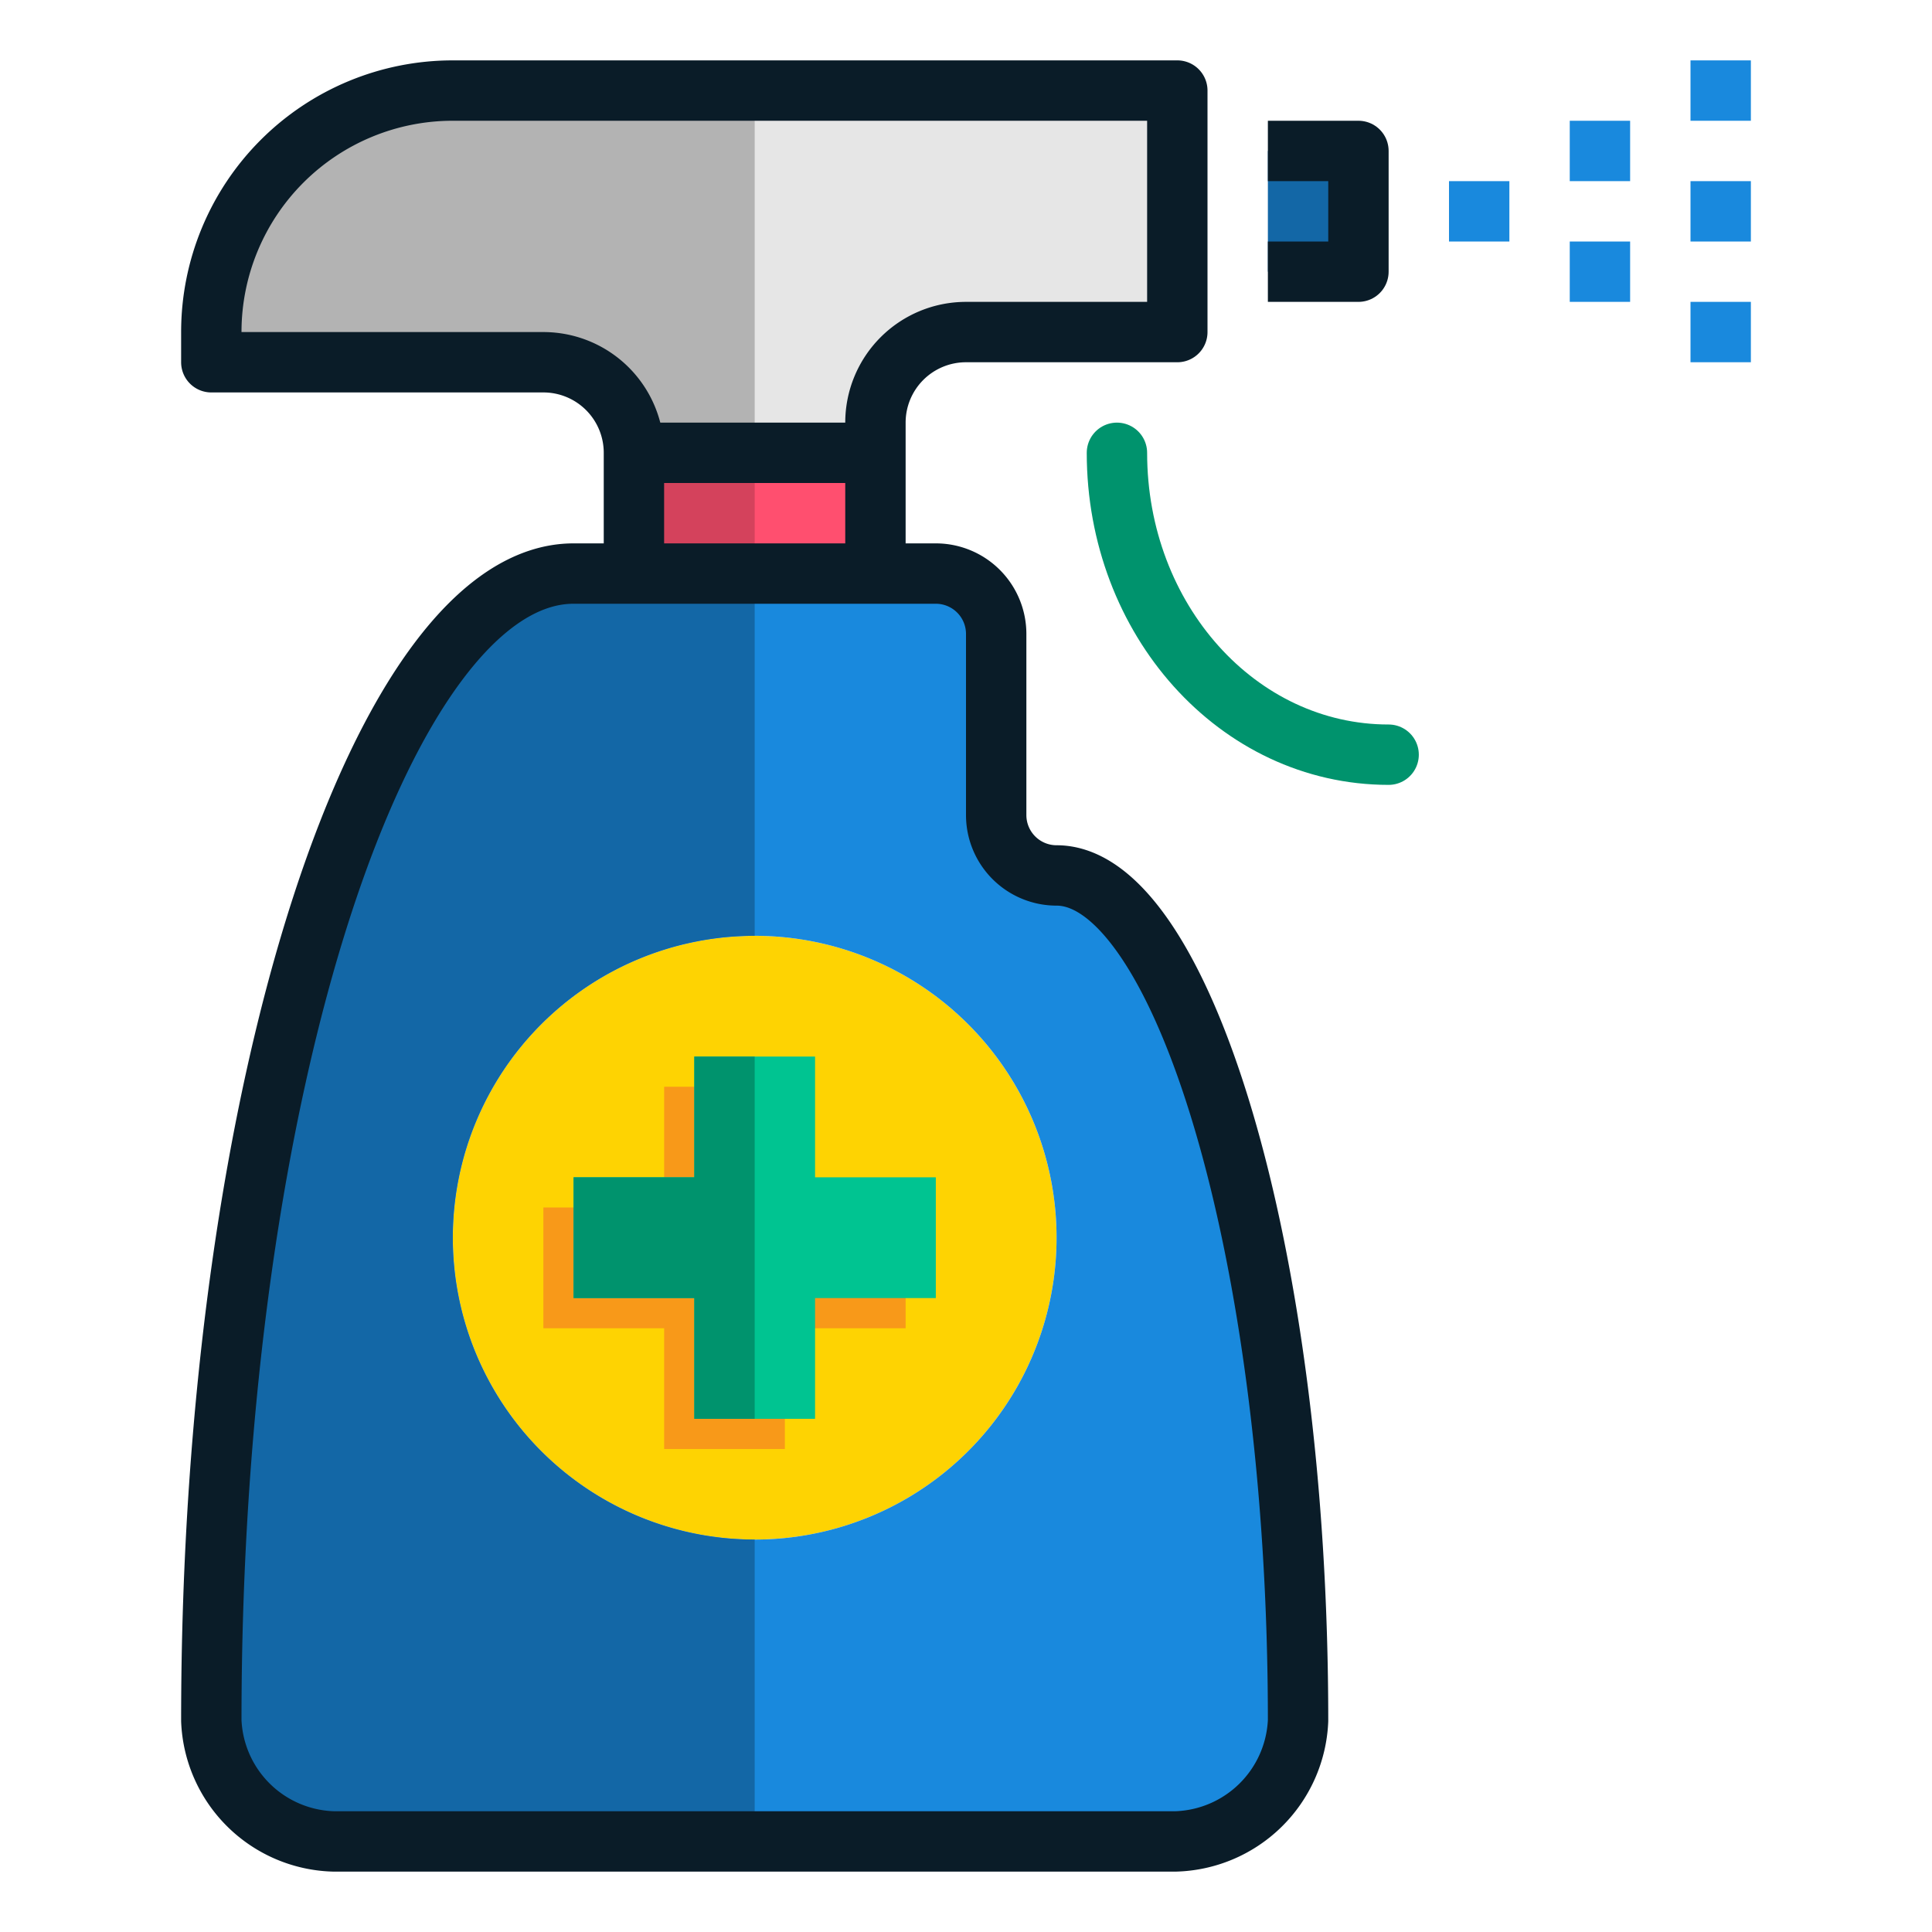 <?xml version="1.0" ?><svg viewBox="0 0 64 64" xmlns="http://www.w3.org/2000/svg"><g data-name="cleanser spray" id="cleanser_spray"><circle cx="25" cy="41" r="10" style="fill:#fed302"/><path d="M39,3v8H32a3,3,0,0,0-3,3v1H21a3,3,0,0,0-3-3H7V11a8,8,0,0,1,8-8Z" style="fill:#e6e6e6"/><rect height="4" style="fill:#ff4f6f" width="8" x="21" y="15"/><path d="M43,57a4.18,4.18,0,0,1-4.07,4H11.06A4.17,4.17,0,0,1,7,57c0-21.28,5.77-38,12-38H31a2,2,0,0,1,2,2v6a2,2,0,0,0,2,2c2,0,4,3.06,5.53,8.1A72.94,72.94,0,0,1,43,57ZM35,41A10,10,0,1,0,25,51,10,10,0,0,0,35,41Z" style="fill:#1989dd"/><path d="M7,11v1H18a3,3,0,0,1,3,3h4V3H15A8,8,0,0,0,7,11Z" style="fill:#b3b3b3"/><rect height="4" style="fill:#d4425c" width="4" x="21" y="15"/><path d="M15,41A10,10,0,0,1,25,31V19H19C12.77,19,7,35.72,7,57a4.17,4.17,0,0,0,4.06,4H25V51A10,10,0,0,1,15,41Z" style="fill:#1367a6"/><rect height="4" style="fill:#1367a6" width="3" x="42" y="5"/><polygon points="30 40 26 40 26 36 22 36 22 40 18 40 18 44 22 44 22 48 26 48 26 44 30 44 30 40" style="fill:#f89919"/><polygon points="31 39 27 39 27 35 23 35 23 39 19 39 19 43 23 43 23 47 27 47 27 43 31 43 31 39" style="fill:#00c491"/><polygon points="23 35 23 39 19 39 19 43 23 43 23 47 25 47 25 35 23 35" style="fill:#00936d"/><path d="M46,25c-5,0-9-4.48-9-10" style="fill:none;stroke:#00936d;stroke-linecap:round;stroke-linejoin:round;stroke-width:2px"/><polyline points="42 5 45 5 45 9 42 9" style="fill:none;stroke:#0a1c28;stroke-linejoin:round;stroke-width:2px"/><path d="M29,19V14a3,3,0,0,1,3-3h7V3H15a8,8,0,0,0-8,8v1H18a3,3,0,0,1,3,3v4" style="fill:none;stroke:#0a1c28;stroke-linejoin:round;stroke-width:2px"/><path d="M11.06,61A4.17,4.17,0,0,1,7,57c0-21.28,5.77-38,12-38H31a2,2,0,0,1,2,2v6a2,2,0,0,0,2,2h0c4.07,0,8,12.26,8,28a4.18,4.18,0,0,1-4.07,4Z" style="fill:none;stroke:#0a1c28;stroke-linejoin:round;stroke-width:2px"/><line style="fill:none;stroke:#0a1c28;stroke-linejoin:round;stroke-width:2px" x1="21" x2="29" y1="15" y2="15"/><line style="fill:none;stroke:#1989dd;stroke-linejoin:round;stroke-width:2px" x1="48" x2="50" y1="7" y2="7"/><line style="fill:none;stroke:#1989dd;stroke-linejoin:round;stroke-width:2px" x1="52" x2="54" y1="5" y2="5"/><line style="fill:none;stroke:#1989dd;stroke-linejoin:round;stroke-width:2px" x1="52" x2="54" y1="9" y2="9"/><line style="fill:none;stroke:#1989dd;stroke-linejoin:round;stroke-width:2px" x1="56" x2="58" y1="3" y2="3"/><line style="fill:none;stroke:#1989dd;stroke-linejoin:round;stroke-width:2px" x1="56" x2="58" y1="7" y2="7"/><line style="fill:none;stroke:#1989dd;stroke-linejoin:round;stroke-width:2px" x1="56" x2="58" y1="11" y2="11"/></g></svg>